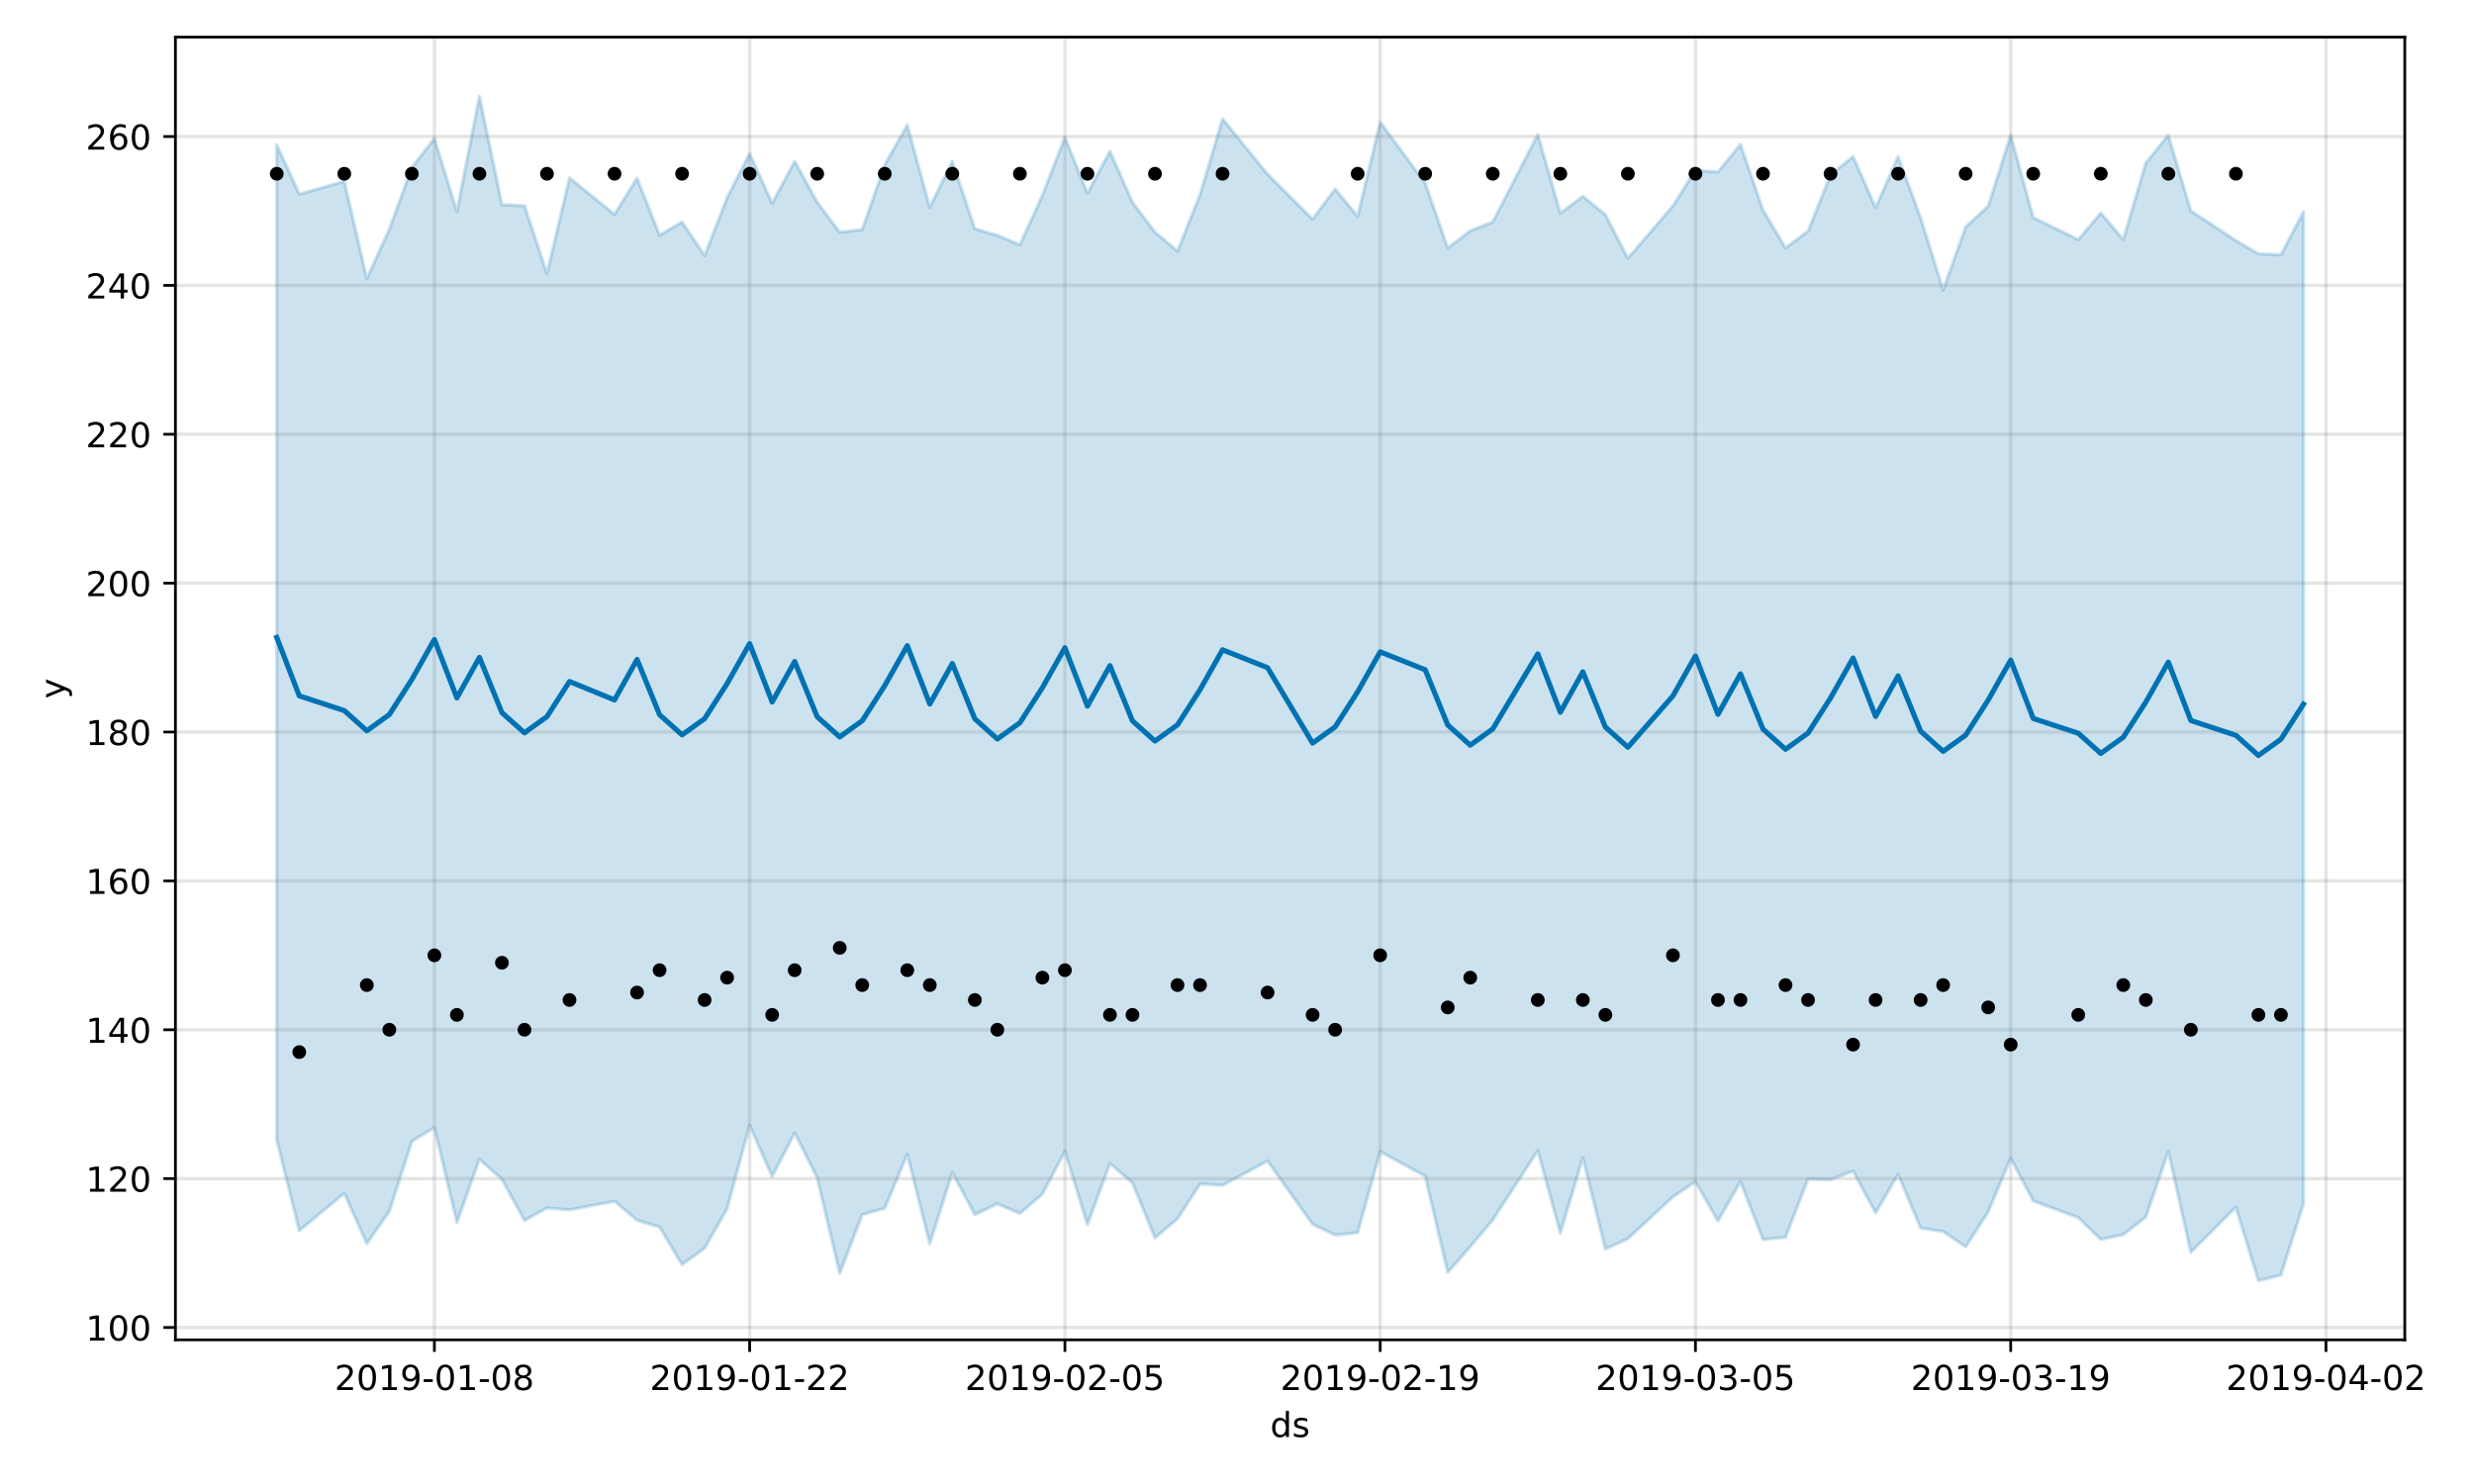 <?xml version="1.0" encoding="utf-8" standalone="no"?>
<!DOCTYPE svg PUBLIC "-//W3C//DTD SVG 1.1//EN"
  "http://www.w3.org/Graphics/SVG/1.1/DTD/svg11.dtd">
<!-- Created with matplotlib (https://matplotlib.org/) -->
<svg height="432pt" version="1.1" viewBox="0 0 720 432" width="720pt" xmlns="http://www.w3.org/2000/svg" xmlns:xlink="http://www.w3.org/1999/xlink">
 <defs>
  <style type="text/css">
*{stroke-linecap:butt;stroke-linejoin:round;}
  </style>
 </defs>
 <g id="figure_1">
  <g id="patch_1">
   <path d="M 0 432 
L 720 432 
L 720 0 
L 0 0 
z
" style="fill:#ffffff;"/>
  </g>
  <g id="axes_1">
   <g id="patch_2">
    <path d="M 51.05 390.04 
L 699.857 390.04 
L 699.857 10.8 
L 51.05 10.8 
z
" style="fill:#ffffff;"/>
   </g>
   <g id="PolyCollection_1">
    <defs>
     <path d="M 80.541 -389.882 
L 80.541 -100.193 
L 87.095 -73.758 
L 100.202 -84.632 
L 106.756 -69.966 
L 113.309 -79.381 
L 119.863 -99.757 
L 126.417 -103.783 
L 132.97 -76.095 
L 139.524 -94.562 
L 146.077 -88.68 
L 152.631 -76.748 
L 159.185 -80.37 
L 165.738 -79.801 
L 178.845 -82.309 
L 185.399 -76.79 
L 191.953 -74.815 
L 198.506 -63.863 
L 205.06 -68.632 
L 211.613 -80.154 
L 218.167 -104.424 
L 224.721 -89.496 
L 231.274 -102.204 
L 237.828 -89.114 
L 244.381 -61.309 
L 250.935 -78.412 
L 257.489 -80.266 
L 264.042 -95.991 
L 270.596 -69.94 
L 277.15 -90.655 
L 283.703 -78.41 
L 290.257 -81.553 
L 296.81 -78.776 
L 303.364 -84.374 
L 309.918 -96.844 
L 316.471 -75.495 
L 323.025 -93.322 
L 329.578 -87.669 
L 336.132 -71.639 
L 342.686 -77.226 
L 349.239 -87.319 
L 355.793 -86.949 
L 368.9 -94.023 
L 382.007 -75.595 
L 388.561 -72.486 
L 395.114 -73.167 
L 401.668 -96.77 
L 414.775 -89.621 
L 421.329 -61.612 
L 427.883 -69.072 
L 434.436 -76.886 
L 447.543 -97.031 
L 454.097 -73.05 
L 460.651 -94.953 
L 467.204 -68.391 
L 473.758 -71.406 
L 486.865 -83.595 
L 493.419 -88.017 
L 499.972 -76.582 
L 506.526 -87.996 
L 513.079 -71.186 
L 519.633 -71.817 
L 526.187 -88.769 
L 532.74 -88.579 
L 539.294 -91.089 
L 545.847 -78.948 
L 552.401 -90.168 
L 558.955 -74.478 
L 565.508 -73.494 
L 572.062 -69.055 
L 578.616 -79.182 
L 585.169 -94.83 
L 591.723 -82.39 
L 604.83 -77.561 
L 611.384 -71.18 
L 617.937 -72.585 
L 624.491 -77.71 
L 631.044 -96.776 
L 637.598 -67.45 
L 650.705 -80.554 
L 657.259 -59.198 
L 663.812 -60.82 
L 670.366 -81.595 
L 670.366 -370.334 
L 670.366 -370.334 
L 663.812 -357.83 
L 657.259 -358.114 
L 650.705 -361.975 
L 637.598 -370.606 
L 631.044 -392.593 
L 624.491 -384.575 
L 617.937 -362.243 
L 611.384 -369.971 
L 604.83 -362.234 
L 591.723 -368.667 
L 585.169 -392.664 
L 578.616 -371.939 
L 572.062 -365.923 
L 565.508 -347.594 
L 558.955 -368.587 
L 552.401 -386.395 
L 545.847 -371.523 
L 539.294 -386.421 
L 532.74 -381.101 
L 526.187 -364.708 
L 519.633 -359.822 
L 513.079 -370.837 
L 506.526 -389.965 
L 499.972 -381.95 
L 493.419 -382.431 
L 486.865 -372.063 
L 473.758 -356.803 
L 467.204 -369.491 
L 460.651 -374.842 
L 454.097 -369.937 
L 447.543 -392.818 
L 434.436 -367.395 
L 427.883 -364.797 
L 421.329 -359.826 
L 414.775 -378.661 
L 401.668 -396.448 
L 395.114 -369.019 
L 388.561 -376.971 
L 382.007 -368.194 
L 368.9 -381.283 
L 355.793 -397.389 
L 349.239 -375.285 
L 342.686 -358.894 
L 336.132 -364.428 
L 329.578 -373.109 
L 323.025 -387.962 
L 316.471 -375.769 
L 309.918 -392.003 
L 303.364 -375.119 
L 296.81 -360.741 
L 290.257 -363.471 
L 283.703 -365.396 
L 277.15 -385.065 
L 270.596 -371.622 
L 264.042 -395.593 
L 257.489 -384.034 
L 250.935 -365.147 
L 244.381 -364.376 
L 237.828 -373.141 
L 231.274 -385.055 
L 224.721 -372.822 
L 218.167 -387.274 
L 211.613 -374.465 
L 205.06 -357.581 
L 198.506 -367.365 
L 191.953 -363.543 
L 185.399 -380.142 
L 178.845 -369.599 
L 165.738 -380.224 
L 159.185 -352.385 
L 152.631 -372.104 
L 146.077 -372.412 
L 139.524 -403.962 
L 132.97 -370.413 
L 126.417 -391.688 
L 119.863 -383.221 
L 113.309 -365.288 
L 106.756 -350.87 
L 100.202 -379.199 
L 87.095 -375.474 
L 80.541 -389.882 
z
" id="m4c6734b0b9" style="stroke:#0072b2;stroke-opacity:0.2;"/>
    </defs>
    <g clip-path="url(#p4765e4bf80)">
     <use style="fill:#0072b2;fill-opacity:0.2;stroke:#0072b2;stroke-opacity:0.2;" x="0" xlink:href="#m4c6734b0b9" y="432"/>
    </g>
   </g>
   <g id="matplotlib.axis_1">
    <g id="xtick_1">
     <g id="line2d_1">
      <path clip-path="url(#p4765e4bf80)" d="M 126.417 390.04 
L 126.417 10.8 
" style="fill:none;stroke:#808080;stroke-linecap:square;stroke-opacity:0.2;"/>
     </g>
     <g id="line2d_2">
      <defs>
       <path d="M 0 0 
L 0 3.5 
" id="mee57b9fe4b" style="stroke:#000000;stroke-width:0.8;"/>
      </defs>
      <g>
       <use style="stroke:#000000;stroke-width:0.8;" x="126.417" xlink:href="#mee57b9fe4b" y="390.04"/>
      </g>
     </g>
     <g id="text_1">
      <!-- 2019-01-08 -->
      <defs>
       <path d="M 19.188 8.297 
L 53.609 8.297 
L 53.609 0 
L 7.328 0 
L 7.328 8.297 
Q 12.938 14.109 22.625 23.891 
Q 32.328 33.688 34.812 36.531 
Q 39.547 41.844 41.422 45.531 
Q 43.312 49.219 43.312 52.781 
Q 43.312 58.594 39.234 62.25 
Q 35.156 65.922 28.609 65.922 
Q 23.969 65.922 18.812 64.312 
Q 13.672 62.703 7.812 59.422 
L 7.812 69.391 
Q 13.766 71.781 18.938 73 
Q 24.125 74.219 28.422 74.219 
Q 39.75 74.219 46.484 68.547 
Q 53.219 62.891 53.219 53.422 
Q 53.219 48.922 51.531 44.891 
Q 49.859 40.875 45.406 35.406 
Q 44.188 33.984 37.641 27.219 
Q 31.109 20.453 19.188 8.297 
z
" id="DejaVuSans-50"/>
       <path d="M 31.781 66.406 
Q 24.172 66.406 20.328 58.906 
Q 16.5 51.422 16.5 36.375 
Q 16.5 21.391 20.328 13.891 
Q 24.172 6.391 31.781 6.391 
Q 39.453 6.391 43.281 13.891 
Q 47.125 21.391 47.125 36.375 
Q 47.125 51.422 43.281 58.906 
Q 39.453 66.406 31.781 66.406 
z
M 31.781 74.219 
Q 44.047 74.219 50.516 64.516 
Q 56.984 54.828 56.984 36.375 
Q 56.984 17.969 50.516 8.266 
Q 44.047 -1.422 31.781 -1.422 
Q 19.531 -1.422 13.062 8.266 
Q 6.594 17.969 6.594 36.375 
Q 6.594 54.828 13.062 64.516 
Q 19.531 74.219 31.781 74.219 
z
" id="DejaVuSans-48"/>
       <path d="M 12.406 8.297 
L 28.516 8.297 
L 28.516 63.922 
L 10.984 60.406 
L 10.984 69.391 
L 28.422 72.906 
L 38.281 72.906 
L 38.281 8.297 
L 54.391 8.297 
L 54.391 0 
L 12.406 0 
z
" id="DejaVuSans-49"/>
       <path d="M 10.984 1.516 
L 10.984 10.5 
Q 14.703 8.734 18.5 7.812 
Q 22.312 6.891 25.984 6.891 
Q 35.75 6.891 40.891 13.453 
Q 46.047 20.016 46.781 33.406 
Q 43.953 29.203 39.594 26.953 
Q 35.25 24.703 29.984 24.703 
Q 19.047 24.703 12.672 31.312 
Q 6.297 37.938 6.297 49.422 
Q 6.297 60.641 12.938 67.422 
Q 19.578 74.219 30.609 74.219 
Q 43.266 74.219 49.922 64.516 
Q 56.594 54.828 56.594 36.375 
Q 56.594 19.141 48.406 8.859 
Q 40.234 -1.422 26.422 -1.422 
Q 22.703 -1.422 18.891 -0.688 
Q 15.094 0.047 10.984 1.516 
z
M 30.609 32.422 
Q 37.25 32.422 41.125 36.953 
Q 45.016 41.5 45.016 49.422 
Q 45.016 57.281 41.125 61.844 
Q 37.25 66.406 30.609 66.406 
Q 23.969 66.406 20.094 61.844 
Q 16.219 57.281 16.219 49.422 
Q 16.219 41.5 20.094 36.953 
Q 23.969 32.422 30.609 32.422 
z
" id="DejaVuSans-57"/>
       <path d="M 4.891 31.391 
L 31.203 31.391 
L 31.203 23.391 
L 4.891 23.391 
z
" id="DejaVuSans-45"/>
       <path d="M 31.781 34.625 
Q 24.75 34.625 20.719 30.859 
Q 16.703 27.094 16.703 20.516 
Q 16.703 13.922 20.719 10.156 
Q 24.75 6.391 31.781 6.391 
Q 38.812 6.391 42.859 10.172 
Q 46.922 13.969 46.922 20.516 
Q 46.922 27.094 42.891 30.859 
Q 38.875 34.625 31.781 34.625 
z
M 21.922 38.812 
Q 15.578 40.375 12.031 44.719 
Q 8.5 49.078 8.5 55.328 
Q 8.5 64.062 14.719 69.141 
Q 20.953 74.219 31.781 74.219 
Q 42.672 74.219 48.875 69.141 
Q 55.078 64.062 55.078 55.328 
Q 55.078 49.078 51.531 44.719 
Q 48 40.375 41.703 38.812 
Q 48.828 37.156 52.797 32.312 
Q 56.781 27.484 56.781 20.516 
Q 56.781 9.906 50.312 4.234 
Q 43.844 -1.422 31.781 -1.422 
Q 19.734 -1.422 13.25 4.234 
Q 6.781 9.906 6.781 20.516 
Q 6.781 27.484 10.781 32.312 
Q 14.797 37.156 21.922 38.812 
z
M 18.312 54.391 
Q 18.312 48.734 21.844 45.562 
Q 25.391 42.391 31.781 42.391 
Q 38.141 42.391 41.719 45.562 
Q 45.312 48.734 45.312 54.391 
Q 45.312 60.062 41.719 63.234 
Q 38.141 66.406 31.781 66.406 
Q 25.391 66.406 21.844 63.234 
Q 18.312 60.062 18.312 54.391 
z
" id="DejaVuSans-56"/>
      </defs>
      <g transform="translate(97.359 404.638)scale(0.1 -0.1)">
       <use xlink:href="#DejaVuSans-50"/>
       <use x="63.623" xlink:href="#DejaVuSans-48"/>
       <use x="127.246" xlink:href="#DejaVuSans-49"/>
       <use x="190.869" xlink:href="#DejaVuSans-57"/>
       <use x="254.492" xlink:href="#DejaVuSans-45"/>
       <use x="290.576" xlink:href="#DejaVuSans-48"/>
       <use x="354.199" xlink:href="#DejaVuSans-49"/>
       <use x="417.822" xlink:href="#DejaVuSans-45"/>
       <use x="453.906" xlink:href="#DejaVuSans-48"/>
       <use x="517.529" xlink:href="#DejaVuSans-56"/>
      </g>
     </g>
    </g>
    <g id="xtick_2">
     <g id="line2d_3">
      <path clip-path="url(#p4765e4bf80)" d="M 218.167 390.04 
L 218.167 10.8 
" style="fill:none;stroke:#808080;stroke-linecap:square;stroke-opacity:0.2;"/>
     </g>
     <g id="line2d_4">
      <g>
       <use style="stroke:#000000;stroke-width:0.8;" x="218.167" xlink:href="#mee57b9fe4b" y="390.04"/>
      </g>
     </g>
     <g id="text_2">
      <!-- 2019-01-22 -->
      <g transform="translate(189.109 404.638)scale(0.1 -0.1)">
       <use xlink:href="#DejaVuSans-50"/>
       <use x="63.623" xlink:href="#DejaVuSans-48"/>
       <use x="127.246" xlink:href="#DejaVuSans-49"/>
       <use x="190.869" xlink:href="#DejaVuSans-57"/>
       <use x="254.492" xlink:href="#DejaVuSans-45"/>
       <use x="290.576" xlink:href="#DejaVuSans-48"/>
       <use x="354.199" xlink:href="#DejaVuSans-49"/>
       <use x="417.822" xlink:href="#DejaVuSans-45"/>
       <use x="453.906" xlink:href="#DejaVuSans-50"/>
       <use x="517.529" xlink:href="#DejaVuSans-50"/>
      </g>
     </g>
    </g>
    <g id="xtick_3">
     <g id="line2d_5">
      <path clip-path="url(#p4765e4bf80)" d="M 309.918 390.04 
L 309.918 10.8 
" style="fill:none;stroke:#808080;stroke-linecap:square;stroke-opacity:0.2;"/>
     </g>
     <g id="line2d_6">
      <g>
       <use style="stroke:#000000;stroke-width:0.8;" x="309.918" xlink:href="#mee57b9fe4b" y="390.04"/>
      </g>
     </g>
     <g id="text_3">
      <!-- 2019-02-05 -->
      <defs>
       <path d="M 10.797 72.906 
L 49.516 72.906 
L 49.516 64.594 
L 19.828 64.594 
L 19.828 46.734 
Q 21.969 47.469 24.109 47.828 
Q 26.266 48.188 28.422 48.188 
Q 40.625 48.188 47.75 41.5 
Q 54.891 34.812 54.891 23.391 
Q 54.891 11.625 47.562 5.094 
Q 40.234 -1.422 26.906 -1.422 
Q 22.312 -1.422 17.547 -0.641 
Q 12.797 0.141 7.719 1.703 
L 7.719 11.625 
Q 12.109 9.234 16.797 8.062 
Q 21.484 6.891 26.703 6.891 
Q 35.156 6.891 40.078 11.328 
Q 45.016 15.766 45.016 23.391 
Q 45.016 31 40.078 35.438 
Q 35.156 39.891 26.703 39.891 
Q 22.75 39.891 18.812 39.016 
Q 14.891 38.141 10.797 36.281 
z
" id="DejaVuSans-53"/>
      </defs>
      <g transform="translate(280.86 404.638)scale(0.1 -0.1)">
       <use xlink:href="#DejaVuSans-50"/>
       <use x="63.623" xlink:href="#DejaVuSans-48"/>
       <use x="127.246" xlink:href="#DejaVuSans-49"/>
       <use x="190.869" xlink:href="#DejaVuSans-57"/>
       <use x="254.492" xlink:href="#DejaVuSans-45"/>
       <use x="290.576" xlink:href="#DejaVuSans-48"/>
       <use x="354.199" xlink:href="#DejaVuSans-50"/>
       <use x="417.822" xlink:href="#DejaVuSans-45"/>
       <use x="453.906" xlink:href="#DejaVuSans-48"/>
       <use x="517.529" xlink:href="#DejaVuSans-53"/>
      </g>
     </g>
    </g>
    <g id="xtick_4">
     <g id="line2d_7">
      <path clip-path="url(#p4765e4bf80)" d="M 401.668 390.04 
L 401.668 10.8 
" style="fill:none;stroke:#808080;stroke-linecap:square;stroke-opacity:0.2;"/>
     </g>
     <g id="line2d_8">
      <g>
       <use style="stroke:#000000;stroke-width:0.8;" x="401.668" xlink:href="#mee57b9fe4b" y="390.04"/>
      </g>
     </g>
     <g id="text_4">
      <!-- 2019-02-19 -->
      <g transform="translate(372.61 404.638)scale(0.1 -0.1)">
       <use xlink:href="#DejaVuSans-50"/>
       <use x="63.623" xlink:href="#DejaVuSans-48"/>
       <use x="127.246" xlink:href="#DejaVuSans-49"/>
       <use x="190.869" xlink:href="#DejaVuSans-57"/>
       <use x="254.492" xlink:href="#DejaVuSans-45"/>
       <use x="290.576" xlink:href="#DejaVuSans-48"/>
       <use x="354.199" xlink:href="#DejaVuSans-50"/>
       <use x="417.822" xlink:href="#DejaVuSans-45"/>
       <use x="453.906" xlink:href="#DejaVuSans-49"/>
       <use x="517.529" xlink:href="#DejaVuSans-57"/>
      </g>
     </g>
    </g>
    <g id="xtick_5">
     <g id="line2d_9">
      <path clip-path="url(#p4765e4bf80)" d="M 493.419 390.04 
L 493.419 10.8 
" style="fill:none;stroke:#808080;stroke-linecap:square;stroke-opacity:0.2;"/>
     </g>
     <g id="line2d_10">
      <g>
       <use style="stroke:#000000;stroke-width:0.8;" x="493.419" xlink:href="#mee57b9fe4b" y="390.04"/>
      </g>
     </g>
     <g id="text_5">
      <!-- 2019-03-05 -->
      <defs>
       <path d="M 40.578 39.312 
Q 47.656 37.797 51.625 33 
Q 55.609 28.219 55.609 21.188 
Q 55.609 10.406 48.188 4.484 
Q 40.766 -1.422 27.094 -1.422 
Q 22.516 -1.422 17.656 -0.516 
Q 12.797 0.391 7.625 2.203 
L 7.625 11.719 
Q 11.719 9.328 16.594 8.109 
Q 21.484 6.891 26.812 6.891 
Q 36.078 6.891 40.938 10.547 
Q 45.797 14.203 45.797 21.188 
Q 45.797 27.641 41.281 31.266 
Q 36.766 34.906 28.719 34.906 
L 20.219 34.906 
L 20.219 43.016 
L 29.109 43.016 
Q 36.375 43.016 40.234 45.922 
Q 44.094 48.828 44.094 54.297 
Q 44.094 59.906 40.109 62.906 
Q 36.141 65.922 28.719 65.922 
Q 24.656 65.922 20.016 65.031 
Q 15.375 64.156 9.812 62.312 
L 9.812 71.094 
Q 15.438 72.656 20.344 73.438 
Q 25.25 74.219 29.594 74.219 
Q 40.828 74.219 47.359 69.109 
Q 53.906 64.016 53.906 55.328 
Q 53.906 49.266 50.438 45.094 
Q 46.969 40.922 40.578 39.312 
z
" id="DejaVuSans-51"/>
      </defs>
      <g transform="translate(464.361 404.638)scale(0.1 -0.1)">
       <use xlink:href="#DejaVuSans-50"/>
       <use x="63.623" xlink:href="#DejaVuSans-48"/>
       <use x="127.246" xlink:href="#DejaVuSans-49"/>
       <use x="190.869" xlink:href="#DejaVuSans-57"/>
       <use x="254.492" xlink:href="#DejaVuSans-45"/>
       <use x="290.576" xlink:href="#DejaVuSans-48"/>
       <use x="354.199" xlink:href="#DejaVuSans-51"/>
       <use x="417.822" xlink:href="#DejaVuSans-45"/>
       <use x="453.906" xlink:href="#DejaVuSans-48"/>
       <use x="517.529" xlink:href="#DejaVuSans-53"/>
      </g>
     </g>
    </g>
    <g id="xtick_6">
     <g id="line2d_11">
      <path clip-path="url(#p4765e4bf80)" d="M 585.169 390.04 
L 585.169 10.8 
" style="fill:none;stroke:#808080;stroke-linecap:square;stroke-opacity:0.2;"/>
     </g>
     <g id="line2d_12">
      <g>
       <use style="stroke:#000000;stroke-width:0.8;" x="585.169" xlink:href="#mee57b9fe4b" y="390.04"/>
      </g>
     </g>
     <g id="text_6">
      <!-- 2019-03-19 -->
      <g transform="translate(556.111 404.638)scale(0.1 -0.1)">
       <use xlink:href="#DejaVuSans-50"/>
       <use x="63.623" xlink:href="#DejaVuSans-48"/>
       <use x="127.246" xlink:href="#DejaVuSans-49"/>
       <use x="190.869" xlink:href="#DejaVuSans-57"/>
       <use x="254.492" xlink:href="#DejaVuSans-45"/>
       <use x="290.576" xlink:href="#DejaVuSans-48"/>
       <use x="354.199" xlink:href="#DejaVuSans-51"/>
       <use x="417.822" xlink:href="#DejaVuSans-45"/>
       <use x="453.906" xlink:href="#DejaVuSans-49"/>
       <use x="517.529" xlink:href="#DejaVuSans-57"/>
      </g>
     </g>
    </g>
    <g id="xtick_7">
     <g id="line2d_13">
      <path clip-path="url(#p4765e4bf80)" d="M 676.92 390.04 
L 676.92 10.8 
" style="fill:none;stroke:#808080;stroke-linecap:square;stroke-opacity:0.2;"/>
     </g>
     <g id="line2d_14">
      <g>
       <use style="stroke:#000000;stroke-width:0.8;" x="676.92" xlink:href="#mee57b9fe4b" y="390.04"/>
      </g>
     </g>
     <g id="text_7">
      <!-- 2019-04-02 -->
      <defs>
       <path d="M 37.797 64.312 
L 12.891 25.391 
L 37.797 25.391 
z
M 35.203 72.906 
L 47.609 72.906 
L 47.609 25.391 
L 58.016 25.391 
L 58.016 17.188 
L 47.609 17.188 
L 47.609 0 
L 37.797 0 
L 37.797 17.188 
L 4.891 17.188 
L 4.891 26.703 
z
" id="DejaVuSans-52"/>
      </defs>
      <g transform="translate(647.862 404.638)scale(0.1 -0.1)">
       <use xlink:href="#DejaVuSans-50"/>
       <use x="63.623" xlink:href="#DejaVuSans-48"/>
       <use x="127.246" xlink:href="#DejaVuSans-49"/>
       <use x="190.869" xlink:href="#DejaVuSans-57"/>
       <use x="254.492" xlink:href="#DejaVuSans-45"/>
       <use x="290.576" xlink:href="#DejaVuSans-48"/>
       <use x="354.199" xlink:href="#DejaVuSans-52"/>
       <use x="417.822" xlink:href="#DejaVuSans-45"/>
       <use x="453.906" xlink:href="#DejaVuSans-48"/>
       <use x="517.529" xlink:href="#DejaVuSans-50"/>
      </g>
     </g>
    </g>
    <g id="text_8">
     <!-- ds -->
     <defs>
      <path d="M 45.406 46.391 
L 45.406 75.984 
L 54.391 75.984 
L 54.391 0 
L 45.406 0 
L 45.406 8.203 
Q 42.578 3.328 38.25 0.953 
Q 33.938 -1.422 27.875 -1.422 
Q 17.969 -1.422 11.734 6.484 
Q 5.516 14.406 5.516 27.297 
Q 5.516 40.188 11.734 48.094 
Q 17.969 56 27.875 56 
Q 33.938 56 38.25 53.625 
Q 42.578 51.266 45.406 46.391 
z
M 14.797 27.297 
Q 14.797 17.391 18.875 11.75 
Q 22.953 6.109 30.078 6.109 
Q 37.203 6.109 41.297 11.75 
Q 45.406 17.391 45.406 27.297 
Q 45.406 37.203 41.297 42.844 
Q 37.203 48.484 30.078 48.484 
Q 22.953 48.484 18.875 42.844 
Q 14.797 37.203 14.797 27.297 
z
" id="DejaVuSans-100"/>
      <path d="M 44.281 53.078 
L 44.281 44.578 
Q 40.484 46.531 36.375 47.5 
Q 32.281 48.484 27.875 48.484 
Q 21.188 48.484 17.844 46.438 
Q 14.5 44.391 14.5 40.281 
Q 14.5 37.156 16.891 35.375 
Q 19.281 33.594 26.516 31.984 
L 29.594 31.297 
Q 39.156 29.25 43.188 25.516 
Q 47.219 21.781 47.219 15.094 
Q 47.219 7.469 41.188 3.016 
Q 35.156 -1.422 24.609 -1.422 
Q 20.219 -1.422 15.453 -0.562 
Q 10.688 0.297 5.422 2 
L 5.422 11.281 
Q 10.406 8.688 15.234 7.391 
Q 20.062 6.109 24.812 6.109 
Q 31.156 6.109 34.562 8.281 
Q 37.984 10.453 37.984 14.406 
Q 37.984 18.062 35.516 20.016 
Q 33.062 21.969 24.703 23.781 
L 21.578 24.516 
Q 13.234 26.266 9.516 29.906 
Q 5.812 33.547 5.812 39.891 
Q 5.812 47.609 11.281 51.797 
Q 16.75 56 26.812 56 
Q 31.781 56 36.172 55.266 
Q 40.578 54.547 44.281 53.078 
z
" id="DejaVuSans-115"/>
     </defs>
     <g transform="translate(369.675 418.317)scale(0.1 -0.1)">
      <use xlink:href="#DejaVuSans-100"/>
      <use x="63.477" xlink:href="#DejaVuSans-115"/>
     </g>
    </g>
   </g>
   <g id="matplotlib.axis_2">
    <g id="ytick_1">
     <g id="line2d_15">
      <path clip-path="url(#p4765e4bf80)" d="M 51.05 386.436 
L 699.857 386.436 
" style="fill:none;stroke:#808080;stroke-linecap:square;stroke-opacity:0.2;"/>
     </g>
     <g id="line2d_16">
      <defs>
       <path d="M 0 0 
L -3.5 0 
" id="mc7d1b4f7a3" style="stroke:#000000;stroke-width:0.8;"/>
      </defs>
      <g>
       <use style="stroke:#000000;stroke-width:0.8;" x="51.05" xlink:href="#mc7d1b4f7a3" y="386.436"/>
      </g>
     </g>
     <g id="text_9">
      <!-- 100 -->
      <g transform="translate(24.962 390.235)scale(0.1 -0.1)">
       <use xlink:href="#DejaVuSans-49"/>
       <use x="63.623" xlink:href="#DejaVuSans-48"/>
       <use x="127.246" xlink:href="#DejaVuSans-48"/>
      </g>
     </g>
    </g>
    <g id="ytick_2">
     <g id="line2d_17">
      <path clip-path="url(#p4765e4bf80)" d="M 51.05 343.1 
L 699.857 343.1 
" style="fill:none;stroke:#808080;stroke-linecap:square;stroke-opacity:0.2;"/>
     </g>
     <g id="line2d_18">
      <g>
       <use style="stroke:#000000;stroke-width:0.8;" x="51.05" xlink:href="#mc7d1b4f7a3" y="343.1"/>
      </g>
     </g>
     <g id="text_10">
      <!-- 120 -->
      <g transform="translate(24.962 346.899)scale(0.1 -0.1)">
       <use xlink:href="#DejaVuSans-49"/>
       <use x="63.623" xlink:href="#DejaVuSans-50"/>
       <use x="127.246" xlink:href="#DejaVuSans-48"/>
      </g>
     </g>
    </g>
    <g id="ytick_3">
     <g id="line2d_19">
      <path clip-path="url(#p4765e4bf80)" d="M 51.05 299.764 
L 699.857 299.764 
" style="fill:none;stroke:#808080;stroke-linecap:square;stroke-opacity:0.2;"/>
     </g>
     <g id="line2d_20">
      <g>
       <use style="stroke:#000000;stroke-width:0.8;" x="51.05" xlink:href="#mc7d1b4f7a3" y="299.764"/>
      </g>
     </g>
     <g id="text_11">
      <!-- 140 -->
      <g transform="translate(24.962 303.563)scale(0.1 -0.1)">
       <use xlink:href="#DejaVuSans-49"/>
       <use x="63.623" xlink:href="#DejaVuSans-52"/>
       <use x="127.246" xlink:href="#DejaVuSans-48"/>
      </g>
     </g>
    </g>
    <g id="ytick_4">
     <g id="line2d_21">
      <path clip-path="url(#p4765e4bf80)" d="M 51.05 256.428 
L 699.857 256.428 
" style="fill:none;stroke:#808080;stroke-linecap:square;stroke-opacity:0.2;"/>
     </g>
     <g id="line2d_22">
      <g>
       <use style="stroke:#000000;stroke-width:0.8;" x="51.05" xlink:href="#mc7d1b4f7a3" y="256.428"/>
      </g>
     </g>
     <g id="text_12">
      <!-- 160 -->
      <defs>
       <path d="M 33.016 40.375 
Q 26.375 40.375 22.484 35.828 
Q 18.609 31.297 18.609 23.391 
Q 18.609 15.531 22.484 10.953 
Q 26.375 6.391 33.016 6.391 
Q 39.656 6.391 43.531 10.953 
Q 47.406 15.531 47.406 23.391 
Q 47.406 31.297 43.531 35.828 
Q 39.656 40.375 33.016 40.375 
z
M 52.594 71.297 
L 52.594 62.312 
Q 48.875 64.062 45.094 64.984 
Q 41.312 65.922 37.594 65.922 
Q 27.828 65.922 22.672 59.328 
Q 17.531 52.734 16.797 39.406 
Q 19.672 43.656 24.016 45.922 
Q 28.375 48.188 33.594 48.188 
Q 44.578 48.188 50.953 41.516 
Q 57.328 34.859 57.328 23.391 
Q 57.328 12.156 50.688 5.359 
Q 44.047 -1.422 33.016 -1.422 
Q 20.359 -1.422 13.672 8.266 
Q 6.984 17.969 6.984 36.375 
Q 6.984 53.656 15.188 63.938 
Q 23.391 74.219 37.203 74.219 
Q 40.922 74.219 44.703 73.484 
Q 48.484 72.75 52.594 71.297 
z
" id="DejaVuSans-54"/>
      </defs>
      <g transform="translate(24.962 260.227)scale(0.1 -0.1)">
       <use xlink:href="#DejaVuSans-49"/>
       <use x="63.623" xlink:href="#DejaVuSans-54"/>
       <use x="127.246" xlink:href="#DejaVuSans-48"/>
      </g>
     </g>
    </g>
    <g id="ytick_5">
     <g id="line2d_23">
      <path clip-path="url(#p4765e4bf80)" d="M 51.05 213.092 
L 699.857 213.092 
" style="fill:none;stroke:#808080;stroke-linecap:square;stroke-opacity:0.2;"/>
     </g>
     <g id="line2d_24">
      <g>
       <use style="stroke:#000000;stroke-width:0.8;" x="51.05" xlink:href="#mc7d1b4f7a3" y="213.092"/>
      </g>
     </g>
     <g id="text_13">
      <!-- 180 -->
      <g transform="translate(24.962 216.891)scale(0.1 -0.1)">
       <use xlink:href="#DejaVuSans-49"/>
       <use x="63.623" xlink:href="#DejaVuSans-56"/>
       <use x="127.246" xlink:href="#DejaVuSans-48"/>
      </g>
     </g>
    </g>
    <g id="ytick_6">
     <g id="line2d_25">
      <path clip-path="url(#p4765e4bf80)" d="M 51.05 169.756 
L 699.857 169.756 
" style="fill:none;stroke:#808080;stroke-linecap:square;stroke-opacity:0.2;"/>
     </g>
     <g id="line2d_26">
      <g>
       <use style="stroke:#000000;stroke-width:0.8;" x="51.05" xlink:href="#mc7d1b4f7a3" y="169.756"/>
      </g>
     </g>
     <g id="text_14">
      <!-- 200 -->
      <g transform="translate(24.962 173.556)scale(0.1 -0.1)">
       <use xlink:href="#DejaVuSans-50"/>
       <use x="63.623" xlink:href="#DejaVuSans-48"/>
       <use x="127.246" xlink:href="#DejaVuSans-48"/>
      </g>
     </g>
    </g>
    <g id="ytick_7">
     <g id="line2d_27">
      <path clip-path="url(#p4765e4bf80)" d="M 51.05 126.42 
L 699.857 126.42 
" style="fill:none;stroke:#808080;stroke-linecap:square;stroke-opacity:0.2;"/>
     </g>
     <g id="line2d_28">
      <g>
       <use style="stroke:#000000;stroke-width:0.8;" x="51.05" xlink:href="#mc7d1b4f7a3" y="126.42"/>
      </g>
     </g>
     <g id="text_15">
      <!-- 220 -->
      <g transform="translate(24.962 130.22)scale(0.1 -0.1)">
       <use xlink:href="#DejaVuSans-50"/>
       <use x="63.623" xlink:href="#DejaVuSans-50"/>
       <use x="127.246" xlink:href="#DejaVuSans-48"/>
      </g>
     </g>
    </g>
    <g id="ytick_8">
     <g id="line2d_29">
      <path clip-path="url(#p4765e4bf80)" d="M 51.05 83.084 
L 699.857 83.084 
" style="fill:none;stroke:#808080;stroke-linecap:square;stroke-opacity:0.2;"/>
     </g>
     <g id="line2d_30">
      <g>
       <use style="stroke:#000000;stroke-width:0.8;" x="51.05" xlink:href="#mc7d1b4f7a3" y="83.084"/>
      </g>
     </g>
     <g id="text_16">
      <!-- 240 -->
      <g transform="translate(24.962 86.884)scale(0.1 -0.1)">
       <use xlink:href="#DejaVuSans-50"/>
       <use x="63.623" xlink:href="#DejaVuSans-52"/>
       <use x="127.246" xlink:href="#DejaVuSans-48"/>
      </g>
     </g>
    </g>
    <g id="ytick_9">
     <g id="line2d_31">
      <path clip-path="url(#p4765e4bf80)" d="M 51.05 39.748 
L 699.857 39.748 
" style="fill:none;stroke:#808080;stroke-linecap:square;stroke-opacity:0.2;"/>
     </g>
     <g id="line2d_32">
      <g>
       <use style="stroke:#000000;stroke-width:0.8;" x="51.05" xlink:href="#mc7d1b4f7a3" y="39.748"/>
      </g>
     </g>
     <g id="text_17">
      <!-- 260 -->
      <g transform="translate(24.962 43.548)scale(0.1 -0.1)">
       <use xlink:href="#DejaVuSans-50"/>
       <use x="63.623" xlink:href="#DejaVuSans-54"/>
       <use x="127.246" xlink:href="#DejaVuSans-48"/>
      </g>
     </g>
    </g>
    <g id="text_18">
     <!-- y -->
     <defs>
      <path d="M 32.172 -5.078 
Q 28.375 -14.844 24.75 -17.812 
Q 21.141 -20.797 15.094 -20.797 
L 7.906 -20.797 
L 7.906 -13.281 
L 13.188 -13.281 
Q 16.891 -13.281 18.938 -11.516 
Q 21 -9.766 23.484 -3.219 
L 25.094 0.875 
L 2.984 54.688 
L 12.5 54.688 
L 29.594 11.922 
L 46.688 54.688 
L 56.203 54.688 
z
" id="DejaVuSans-121"/>
     </defs>
     <g transform="translate(18.883 203.379)rotate(-90)scale(0.1 -0.1)">
      <use xlink:href="#DejaVuSans-121"/>
     </g>
    </g>
   </g>
   <g id="line2d_33">
    <defs>
     <path d="M 0 1.5 
C 0.398 1.5 0.779 1.342 1.061 1.061 
C 1.342 0.779 1.5 0.398 1.5 0 
C 1.5 -0.398 1.342 -0.779 1.061 -1.061 
C 0.779 -1.342 0.398 -1.5 0 -1.5 
C -0.398 -1.5 -0.779 -1.342 -1.061 -1.061 
C -1.342 -0.779 -1.5 -0.398 -1.5 0 
C -1.5 0.398 -1.342 0.779 -1.061 1.061 
C -0.779 1.342 -0.398 1.5 0 1.5 
z
" id="mbe1d07883f" style="stroke:#000000;"/>
    </defs>
    <g clip-path="url(#p4765e4bf80)">
     <use style="stroke:#000000;" x="80.541" xlink:href="#mbe1d07883f" y="50.582"/>
     <use style="stroke:#000000;" x="87.095" xlink:href="#mbe1d07883f" y="306.265"/>
     <use style="stroke:#000000;" x="100.202" xlink:href="#mbe1d07883f" y="50.582"/>
     <use style="stroke:#000000;" x="106.756" xlink:href="#mbe1d07883f" y="286.763"/>
     <use style="stroke:#000000;" x="113.309" xlink:href="#mbe1d07883f" y="299.764"/>
     <use style="stroke:#000000;" x="119.863" xlink:href="#mbe1d07883f" y="50.582"/>
     <use style="stroke:#000000;" x="126.417" xlink:href="#mbe1d07883f" y="278.096"/>
     <use style="stroke:#000000;" x="132.97" xlink:href="#mbe1d07883f" y="295.431"/>
     <use style="stroke:#000000;" x="139.524" xlink:href="#mbe1d07883f" y="50.582"/>
     <use style="stroke:#000000;" x="146.077" xlink:href="#mbe1d07883f" y="280.263"/>
     <use style="stroke:#000000;" x="152.631" xlink:href="#mbe1d07883f" y="299.764"/>
     <use style="stroke:#000000;" x="159.185" xlink:href="#mbe1d07883f" y="50.582"/>
     <use style="stroke:#000000;" x="165.738" xlink:href="#mbe1d07883f" y="291.097"/>
     <use style="stroke:#000000;" x="178.845" xlink:href="#mbe1d07883f" y="50.582"/>
     <use style="stroke:#000000;" x="185.399" xlink:href="#mbe1d07883f" y="288.93"/>
     <use style="stroke:#000000;" x="191.953" xlink:href="#mbe1d07883f" y="282.43"/>
     <use style="stroke:#000000;" x="198.506" xlink:href="#mbe1d07883f" y="50.582"/>
     <use style="stroke:#000000;" x="205.06" xlink:href="#mbe1d07883f" y="291.097"/>
     <use style="stroke:#000000;" x="211.613" xlink:href="#mbe1d07883f" y="284.597"/>
     <use style="stroke:#000000;" x="218.167" xlink:href="#mbe1d07883f" y="50.582"/>
     <use style="stroke:#000000;" x="224.721" xlink:href="#mbe1d07883f" y="295.431"/>
     <use style="stroke:#000000;" x="231.274" xlink:href="#mbe1d07883f" y="282.43"/>
     <use style="stroke:#000000;" x="237.828" xlink:href="#mbe1d07883f" y="50.582"/>
     <use style="stroke:#000000;" x="244.381" xlink:href="#mbe1d07883f" y="275.929"/>
     <use style="stroke:#000000;" x="250.935" xlink:href="#mbe1d07883f" y="286.763"/>
     <use style="stroke:#000000;" x="257.489" xlink:href="#mbe1d07883f" y="50.582"/>
     <use style="stroke:#000000;" x="264.042" xlink:href="#mbe1d07883f" y="282.43"/>
     <use style="stroke:#000000;" x="270.596" xlink:href="#mbe1d07883f" y="286.763"/>
     <use style="stroke:#000000;" x="277.15" xlink:href="#mbe1d07883f" y="50.582"/>
     <use style="stroke:#000000;" x="283.703" xlink:href="#mbe1d07883f" y="291.097"/>
     <use style="stroke:#000000;" x="290.257" xlink:href="#mbe1d07883f" y="299.764"/>
     <use style="stroke:#000000;" x="296.81" xlink:href="#mbe1d07883f" y="50.582"/>
     <use style="stroke:#000000;" x="303.364" xlink:href="#mbe1d07883f" y="284.597"/>
     <use style="stroke:#000000;" x="309.918" xlink:href="#mbe1d07883f" y="282.43"/>
     <use style="stroke:#000000;" x="316.471" xlink:href="#mbe1d07883f" y="50.582"/>
     <use style="stroke:#000000;" x="323.025" xlink:href="#mbe1d07883f" y="295.431"/>
     <use style="stroke:#000000;" x="329.578" xlink:href="#mbe1d07883f" y="295.431"/>
     <use style="stroke:#000000;" x="336.132" xlink:href="#mbe1d07883f" y="50.582"/>
     <use style="stroke:#000000;" x="342.686" xlink:href="#mbe1d07883f" y="286.763"/>
     <use style="stroke:#000000;" x="349.239" xlink:href="#mbe1d07883f" y="286.763"/>
     <use style="stroke:#000000;" x="355.793" xlink:href="#mbe1d07883f" y="50.582"/>
     <use style="stroke:#000000;" x="368.9" xlink:href="#mbe1d07883f" y="288.93"/>
     <use style="stroke:#000000;" x="382.007" xlink:href="#mbe1d07883f" y="295.431"/>
     <use style="stroke:#000000;" x="388.561" xlink:href="#mbe1d07883f" y="299.764"/>
     <use style="stroke:#000000;" x="395.114" xlink:href="#mbe1d07883f" y="50.582"/>
     <use style="stroke:#000000;" x="401.668" xlink:href="#mbe1d07883f" y="278.096"/>
     <use style="stroke:#000000;" x="414.775" xlink:href="#mbe1d07883f" y="50.582"/>
     <use style="stroke:#000000;" x="421.329" xlink:href="#mbe1d07883f" y="293.264"/>
     <use style="stroke:#000000;" x="427.883" xlink:href="#mbe1d07883f" y="284.597"/>
     <use style="stroke:#000000;" x="434.436" xlink:href="#mbe1d07883f" y="50.582"/>
     <use style="stroke:#000000;" x="447.543" xlink:href="#mbe1d07883f" y="291.097"/>
     <use style="stroke:#000000;" x="454.097" xlink:href="#mbe1d07883f" y="50.582"/>
     <use style="stroke:#000000;" x="460.651" xlink:href="#mbe1d07883f" y="291.097"/>
     <use style="stroke:#000000;" x="467.204" xlink:href="#mbe1d07883f" y="295.431"/>
     <use style="stroke:#000000;" x="473.758" xlink:href="#mbe1d07883f" y="50.582"/>
     <use style="stroke:#000000;" x="486.865" xlink:href="#mbe1d07883f" y="278.096"/>
     <use style="stroke:#000000;" x="493.419" xlink:href="#mbe1d07883f" y="50.582"/>
     <use style="stroke:#000000;" x="499.972" xlink:href="#mbe1d07883f" y="291.097"/>
     <use style="stroke:#000000;" x="506.526" xlink:href="#mbe1d07883f" y="291.097"/>
     <use style="stroke:#000000;" x="513.079" xlink:href="#mbe1d07883f" y="50.582"/>
     <use style="stroke:#000000;" x="519.633" xlink:href="#mbe1d07883f" y="286.763"/>
     <use style="stroke:#000000;" x="526.187" xlink:href="#mbe1d07883f" y="291.097"/>
     <use style="stroke:#000000;" x="532.74" xlink:href="#mbe1d07883f" y="50.582"/>
     <use style="stroke:#000000;" x="539.294" xlink:href="#mbe1d07883f" y="304.098"/>
     <use style="stroke:#000000;" x="545.847" xlink:href="#mbe1d07883f" y="291.097"/>
     <use style="stroke:#000000;" x="552.401" xlink:href="#mbe1d07883f" y="50.582"/>
     <use style="stroke:#000000;" x="558.955" xlink:href="#mbe1d07883f" y="291.097"/>
     <use style="stroke:#000000;" x="565.508" xlink:href="#mbe1d07883f" y="286.763"/>
     <use style="stroke:#000000;" x="572.062" xlink:href="#mbe1d07883f" y="50.582"/>
     <use style="stroke:#000000;" x="578.616" xlink:href="#mbe1d07883f" y="293.264"/>
     <use style="stroke:#000000;" x="585.169" xlink:href="#mbe1d07883f" y="304.098"/>
     <use style="stroke:#000000;" x="591.723" xlink:href="#mbe1d07883f" y="50.582"/>
     <use style="stroke:#000000;" x="604.83" xlink:href="#mbe1d07883f" y="295.431"/>
     <use style="stroke:#000000;" x="611.384" xlink:href="#mbe1d07883f" y="50.582"/>
     <use style="stroke:#000000;" x="617.937" xlink:href="#mbe1d07883f" y="286.763"/>
     <use style="stroke:#000000;" x="624.491" xlink:href="#mbe1d07883f" y="291.097"/>
     <use style="stroke:#000000;" x="631.044" xlink:href="#mbe1d07883f" y="50.582"/>
     <use style="stroke:#000000;" x="637.598" xlink:href="#mbe1d07883f" y="299.764"/>
     <use style="stroke:#000000;" x="650.705" xlink:href="#mbe1d07883f" y="50.582"/>
     <use style="stroke:#000000;" x="657.259" xlink:href="#mbe1d07883f" y="295.431"/>
     <use style="stroke:#000000;" x="663.812" xlink:href="#mbe1d07883f" y="295.431"/>
    </g>
   </g>
   <g id="line2d_34">
    <path clip-path="url(#p4765e4bf80)" d="M 80.541 185.569 
L 87.095 202.559 
L 100.202 206.86 
L 106.756 212.726 
L 113.309 208.01 
L 119.863 197.793 
L 126.417 186.168 
L 132.97 203.158 
L 139.524 191.377 
L 146.077 207.459 
L 152.631 213.325 
L 159.185 208.609 
L 165.738 198.392 
L 178.845 203.757 
L 185.399 191.976 
L 191.953 208.057 
L 198.506 213.924 
L 205.06 209.208 
L 211.613 198.991 
L 218.167 187.366 
L 224.721 204.356 
L 231.274 192.575 
L 237.828 208.656 
L 244.381 214.523 
L 250.935 209.807 
L 257.489 199.59 
L 264.042 187.965 
L 270.596 204.955 
L 277.15 193.174 
L 283.703 209.255 
L 290.257 215.122 
L 296.81 210.406 
L 303.364 200.189 
L 309.918 188.564 
L 316.471 205.554 
L 323.025 193.773 
L 329.578 209.854 
L 336.132 215.721 
L 342.686 211.005 
L 349.239 200.788 
L 355.793 189.163 
L 368.9 194.372 
L 382.007 216.32 
L 388.561 211.604 
L 395.114 201.387 
L 401.668 189.762 
L 414.775 194.971 
L 421.329 211.052 
L 427.883 216.919 
L 434.436 212.203 
L 447.543 190.361 
L 454.097 207.35 
L 460.651 195.57 
L 467.204 211.651 
L 473.758 217.518 
L 486.865 202.585 
L 493.419 190.96 
L 499.972 207.949 
L 506.526 196.169 
L 513.079 212.25 
L 519.633 218.117 
L 526.187 213.401 
L 532.74 203.184 
L 539.294 191.559 
L 545.847 208.548 
L 552.401 196.768 
L 558.955 212.849 
L 565.508 218.716 
L 572.062 214 
L 578.616 203.783 
L 585.169 192.158 
L 591.723 209.147 
L 604.83 213.448 
L 611.384 219.315 
L 617.937 214.599 
L 624.491 204.382 
L 631.044 192.757 
L 637.598 209.746 
L 650.705 214.047 
L 657.259 219.914 
L 663.812 215.198 
L 670.366 204.981 
" style="fill:none;stroke:#0072b2;stroke-linecap:square;stroke-width:1.5;"/>
   </g>
   <g id="patch_3">
    <path d="M 51.05 390.04 
L 51.05 10.8 
" style="fill:none;stroke:#000000;stroke-linecap:square;stroke-linejoin:miter;stroke-width:0.8;"/>
   </g>
   <g id="patch_4">
    <path d="M 699.857 390.04 
L 699.857 10.8 
" style="fill:none;stroke:#000000;stroke-linecap:square;stroke-linejoin:miter;stroke-width:0.8;"/>
   </g>
   <g id="patch_5">
    <path d="M 51.05 390.04 
L 699.857 390.04 
" style="fill:none;stroke:#000000;stroke-linecap:square;stroke-linejoin:miter;stroke-width:0.8;"/>
   </g>
   <g id="patch_6">
    <path d="M 51.05 10.8 
L 699.857 10.8 
" style="fill:none;stroke:#000000;stroke-linecap:square;stroke-linejoin:miter;stroke-width:0.8;"/>
   </g>
  </g>
 </g>
 <defs>
  <clipPath id="p4765e4bf80">
   <rect height="379.24" width="648.807" x="51.05" y="10.8"/>
  </clipPath>
 </defs>
</svg>
